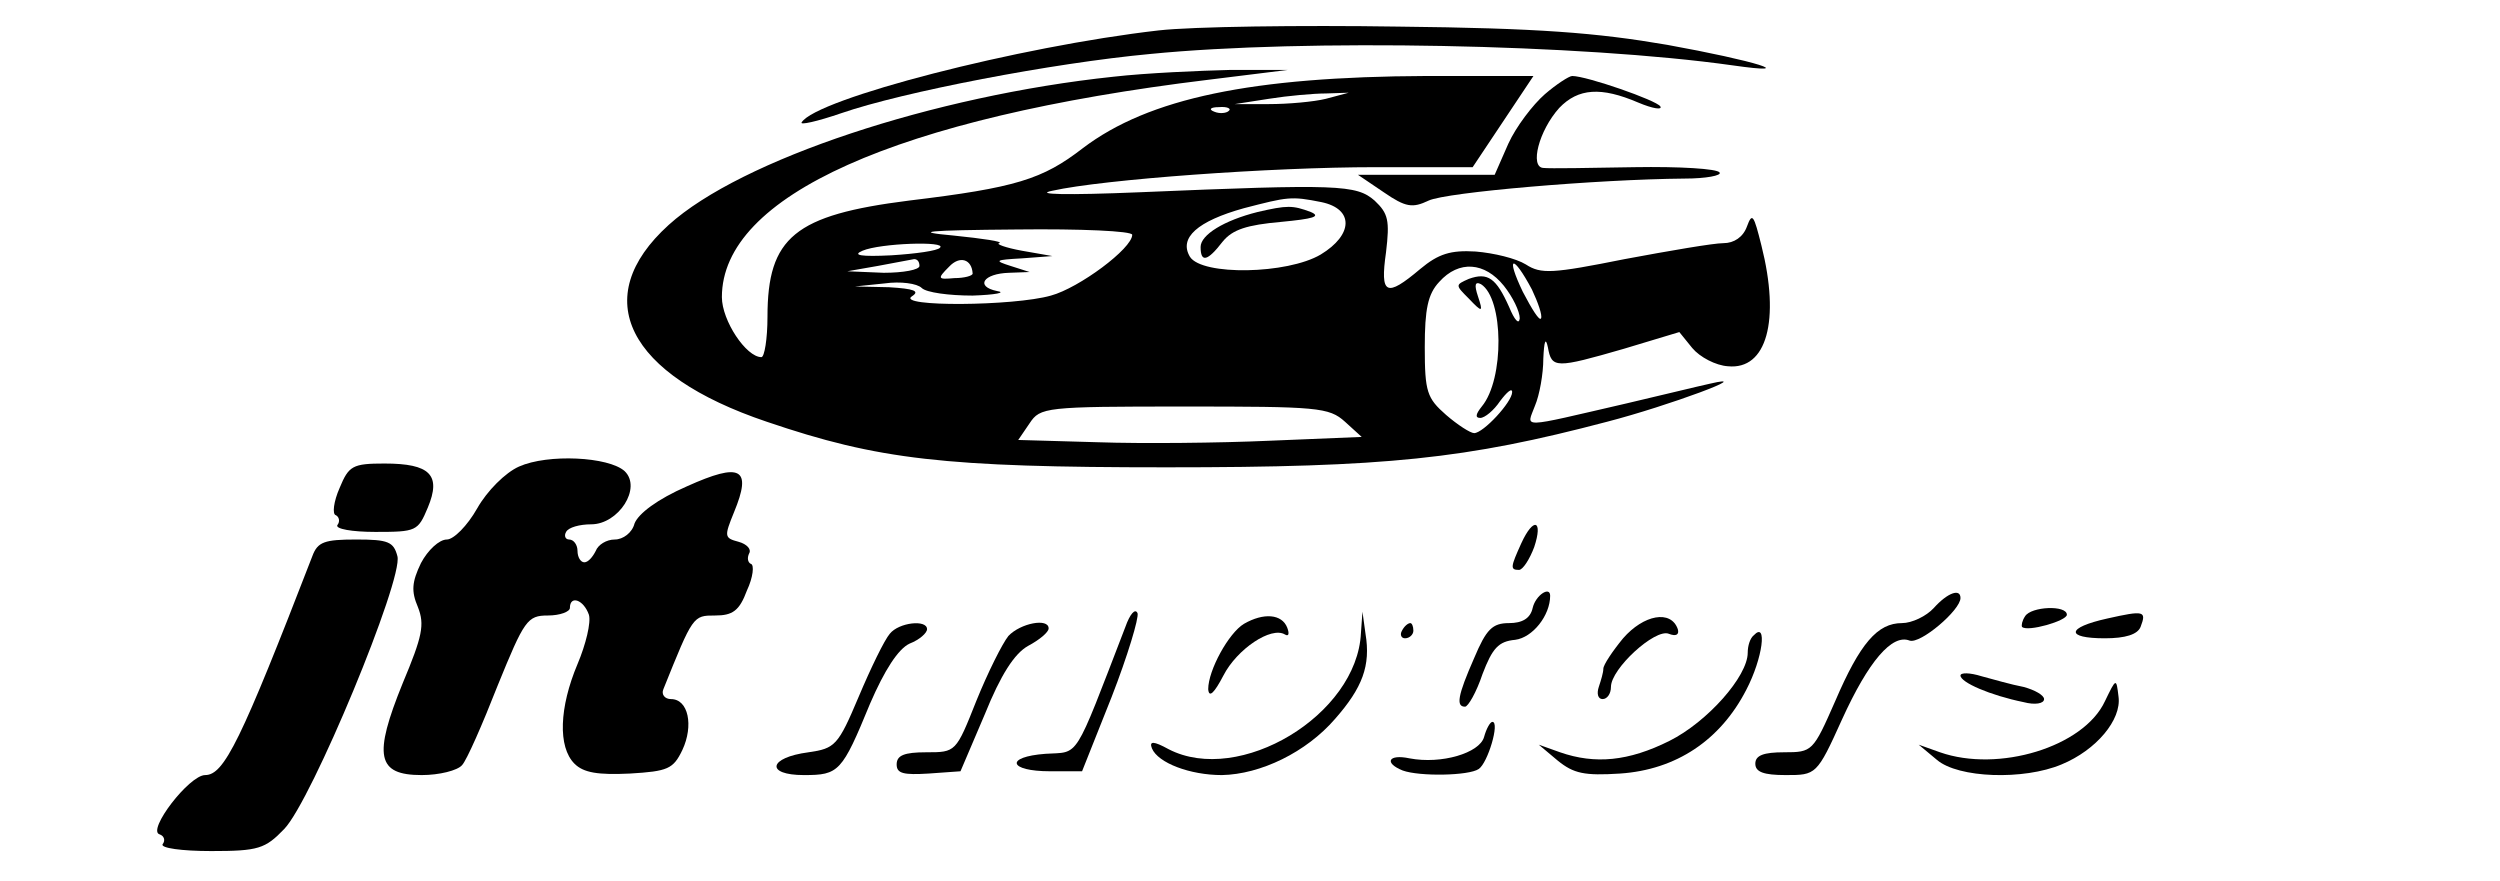 <?xml version="1.0" standalone="no"?>
<!DOCTYPE svg PUBLIC "-//W3C//DTD SVG 20010904//EN"
 "http://www.w3.org/TR/2001/REC-SVG-20010904/DTD/svg10.dtd">
<svg version="1.0" xmlns="http://www.w3.org/2000/svg"
 width="329pt" height="116pt" viewBox="0 0 329 116"
 preserveAspectRatio="xMidYMid meet">

<g transform="translate(0,116) scale(0.1,-0.1)"
fill="#000000" stroke="none">
<path d="M1525 1120 c-184 -21 -451 -90 -470 -121 -3 -4 20 1 52 12 81 28 278
66 407 78 203 20 567 13 766 -15 91 -13 30 6 -86 27 -93 16 -170 22 -354 24
-129 2 -271 0 -315 -5z"/>
<path d="M1465 1059 c-236 -25 -490 -109 -585 -195 -106 -96 -55 -197 129
-259 147 -50 233 -60 526 -60 290 0 394 11 580 60 81 21 199 65 135 50 -14 -3
-63 -15 -110 -26 -143 -33 -131 -33 -120 -3 6 14 11 42 11 62 1 23 3 29 6 15
5 -28 10 -28 100 -2 l73 22 17 -21 c10 -12 31 -23 47 -24 51 -5 69 60 44 159
-10 40 -12 44 -19 25 -5 -14 -17 -22 -31 -22 -13 0 -71 -10 -130 -21 -95 -19
-110 -20 -130 -7 -13 8 -42 15 -66 17 -33 2 -49 -3 -73 -23 -45 -38 -53 -34
-45 22 5 42 3 51 -15 68 -24 21 -48 22 -309 11 -97 -4 -140 -3 -115 2 67 15
288 31 425 31 l128 0 40 60 40 60 -141 0 c-229 -1 -365 -29 -452 -95 -53 -41
-88 -52 -229 -69 -150 -19 -186 -48 -186 -153 0 -29 -4 -53 -8 -53 -20 0 -52
48 -52 79 0 133 229 236 640 286 l105 13 -75 0 c-41 -1 -111 -4 -155 -9z m280
-29 c-16 -4 -50 -7 -75 -7 l-45 0 45 7 c25 4 59 7 75 7 l30 1 -30 -8z m-128
-16 c-3 -3 -12 -4 -19 -1 -8 3 -5 6 6 6 11 1 17 -2 13 -5z m122 -120 c43 -9
42 -43 -1 -69 -44 -26 -156 -28 -172 -3 -15 25 10 47 71 64 58 15 62 16 102 8z
m-249 -43 c0 -18 -70 -70 -107 -80 -49 -14 -204 -15 -183 -1 11 7 3 10 -30 12
l-45 1 39 4 c21 3 43 0 49 -6 6 -6 36 -10 67 -10 30 1 45 4 32 6 -29 6 -18 23
16 24 l27 1 -25 8 c-22 7 -21 8 15 10 l40 3 -40 7 c-22 4 -35 9 -30 10 6 2
-21 6 -60 10 -55 5 -38 7 83 8 84 1 152 -2 152 -7z m-253 -17 c-3 -4 -32 -8
-64 -10 -40 -2 -52 0 -38 6 23 10 112 13 102 4z m43 -34 c0 -3 -11 -6 -24 -6
-22 -2 -23 -1 -7 15 14 15 30 10 31 -9z m-70 10 c0 -5 -21 -9 -47 -9 l-48 2
40 7 c22 4 43 8 48 9 4 0 7 -3 7 -9z m806 -31 c8 -17 14 -34 12 -38 -2 -4 -12
12 -24 35 -23 48 -13 50 12 3z m-37 5 c12 -15 21 -34 21 -43 -1 -9 -7 -2 -14
15 -17 38 -28 46 -53 37 -18 -8 -18 -8 0 -26 18 -19 19 -18 12 3 -5 15 -4 20
4 16 30 -19 31 -125 1 -161 -8 -10 -9 -15 -2 -15 6 0 18 10 26 22 9 12 16 18
16 12 0 -13 -38 -54 -50 -54 -5 0 -22 11 -37 24 -25 22 -28 30 -28 89 0 50 4
70 19 86 26 29 60 26 85 -5z m-209 -179 l22 -20 -121 -5 c-67 -3 -169 -4 -226
-2 l-105 3 15 22 c14 21 20 22 203 22 176 0 191 -1 212 -20z"/>
<path d="M1655 881 c-44 -11 -75 -30 -75 -46 0 -21 9 -19 29 7 13 16 32 22 77
26 42 4 53 7 39 13 -24 9 -31 9 -70 0z"/>
<path d="M2033 1036 c-16 -14 -38 -43 -48 -65 l-18 -41 -90 0 -90 0 34 -23
c29 -20 38 -21 59 -11 23 11 222 28 337 29 28 0 49 4 46 8 -3 5 -53 8 -112 7
-58 -1 -112 -2 -120 -1 -18 1 -6 49 21 79 25 26 55 28 104 7 19 -8 32 -10 29
-5 -5 8 -97 40 -116 40 -4 0 -21 -11 -36 -24z"/>
<path d="M683 546 c-18 -8 -42 -32 -55 -55 -13 -23 -31 -41 -40 -41 -10 0 -25
-14 -34 -31 -12 -25 -13 -37 -4 -58 9 -23 6 -38 -20 -100 -39 -96 -34 -121 25
-121 23 0 47 6 53 13 6 6 27 54 47 105 35 86 39 92 66 92 16 0 29 5 29 10 0
17 18 11 25 -9 3 -10 -4 -39 -15 -65 -24 -57 -26 -109 -4 -131 12 -12 31 -15
73 -13 50 3 57 6 69 31 15 32 8 67 -15 67 -8 0 -13 6 -10 13 39 97 39 97 68
97 23 0 32 6 42 33 8 17 10 34 5 35 -4 2 -5 8 -2 14 3 5 -3 12 -14 15 -19 5
-19 7 -6 39 24 58 9 66 -62 34 -39 -17 -64 -36 -69 -49 -3 -12 -15 -21 -26
-21 -11 0 -22 -7 -25 -15 -4 -8 -10 -15 -15 -15 -5 0 -9 7 -9 15 0 8 -5 15
-11 15 -5 0 -7 5 -4 10 3 6 18 10 33 10 36 0 67 48 44 70 -21 19 -101 23 -139
6z"/>
<path d="M447 518 c-8 -18 -10 -35 -5 -36 4 -2 6 -8 2 -13 -3 -5 19 -9 50 -9
54 0 56 1 69 32 18 43 3 58 -57 58 -42 0 -47 -3 -59 -32z"/>
<path d="M2002 445 c-14 -31 -15 -35 -3 -35 5 0 14 14 20 30 12 36 -1 40 -17
5z"/>
<path d="M411 428 c-94 -243 -116 -288 -141 -288 -21 0 -77 -73 -60 -78 6 -2
8 -8 4 -13 -3 -5 25 -9 64 -9 62 0 71 3 96 29 36 37 157 329 149 359 -5 19
-12 22 -54 22 -42 0 -51 -3 -58 -22z"/>
<path d="M2017 360 c-3 -14 -14 -20 -31 -20 -22 0 -30 -8 -46 -46 -22 -50 -24
-64 -12 -64 4 0 15 19 23 43 13 34 21 43 43 45 23 3 46 32 46 58 0 13 -19 1
-23 -16z"/>
<path d="M2545 360 c-10 -11 -29 -20 -42 -20 -32 0 -55 -26 -88 -103 -29 -66
-30 -67 -67 -67 -27 0 -38 -4 -38 -15 0 -11 11 -15 40 -15 40 0 41 0 74 73 35
77 66 113 89 104 14 -5 67 40 67 56 0 13 -17 7 -35 -13z"/>
<path d="M1481 335 c-69 -179 -60 -164 -105 -167 -54 -4 -49 -23 6 -23 l42 0
39 98 c21 54 36 104 34 110 -3 7 -10 -1 -16 -18z"/>
<path d="M2665 349 c-4 -6 -5 -12 -4 -14 7 -7 59 8 59 16 0 13 -47 11 -55 -2z"/>
<path d="M2773 346 c-54 -12 -55 -26 -3 -26 27 0 43 5 47 15 8 21 5 22 -44 11z"/>
<path d="M1637 339 c-20 -12 -47 -61 -47 -86 1 -12 8 -5 20 18 18 35 63 65 81
54 5 -3 6 1 3 9 -7 18 -31 20 -57 5z"/>
<path d="M1791 327 c-5 -108 -160 -201 -253 -153 -20 11 -26 11 -22 1 8 -19
50 -35 92 -35 51 1 111 30 149 74 36 41 47 70 40 112 l-4 29 -2 -28z"/>
<path d="M2136 320 c-14 -17 -26 -35 -26 -40 0 -5 -3 -15 -6 -24 -3 -9 -1 -16
5 -16 6 0 11 7 11 16 0 24 58 77 76 70 10 -4 14 -1 12 6 -9 26 -45 19 -72 -12z"/>
<path d="M1171 326 c-7 -8 -25 -45 -41 -83 -27 -64 -31 -68 -66 -73 -53 -7
-57 -30 -6 -30 46 0 50 4 87 94 19 44 37 72 52 79 13 5 23 14 23 19 0 13 -37
9 -49 -6z"/>
<path d="M1327 323 c-8 -10 -27 -48 -42 -85 -27 -68 -27 -68 -66 -68 -29 0
-39 -4 -39 -16 0 -12 9 -14 42 -12 l42 3 32 75 c21 52 39 80 57 90 15 8 27 18
27 23 0 14 -37 7 -53 -10z"/>
<path d="M1845 330 c-3 -5 -1 -10 4 -10 6 0 11 5 11 10 0 6 -2 10 -4 10 -3 0
-8 -4 -11 -10z"/>
<path d="M2308 324 c-5 -4 -8 -14 -8 -23 0 -31 -53 -91 -103 -116 -54 -27 -98
-31 -144 -15 l-28 10 25 -21 c21 -17 35 -20 82 -17 74 5 132 44 166 110 22 42
28 91 10 72z"/>
<path d="M2580 271 c0 -9 39 -26 83 -35 15 -4 27 -2 27 4 0 5 -12 12 -27 16
-16 3 -40 10 -55 14 -16 5 -28 5 -28 1z"/>
<path d="M2770 237 c-28 -60 -140 -94 -217 -67 l-28 10 24 -20 c28 -24 114
-27 164 -6 46 19 79 59 75 89 -3 25 -3 25 -18 -6z"/>
<path d="M1953 190 c-6 -21 -56 -36 -98 -28 -28 6 -34 -6 -9 -16 22 -8 87 -7
100 2 12 8 28 62 18 62 -3 0 -8 -9 -11 -20z"/>
</g>
</svg>
